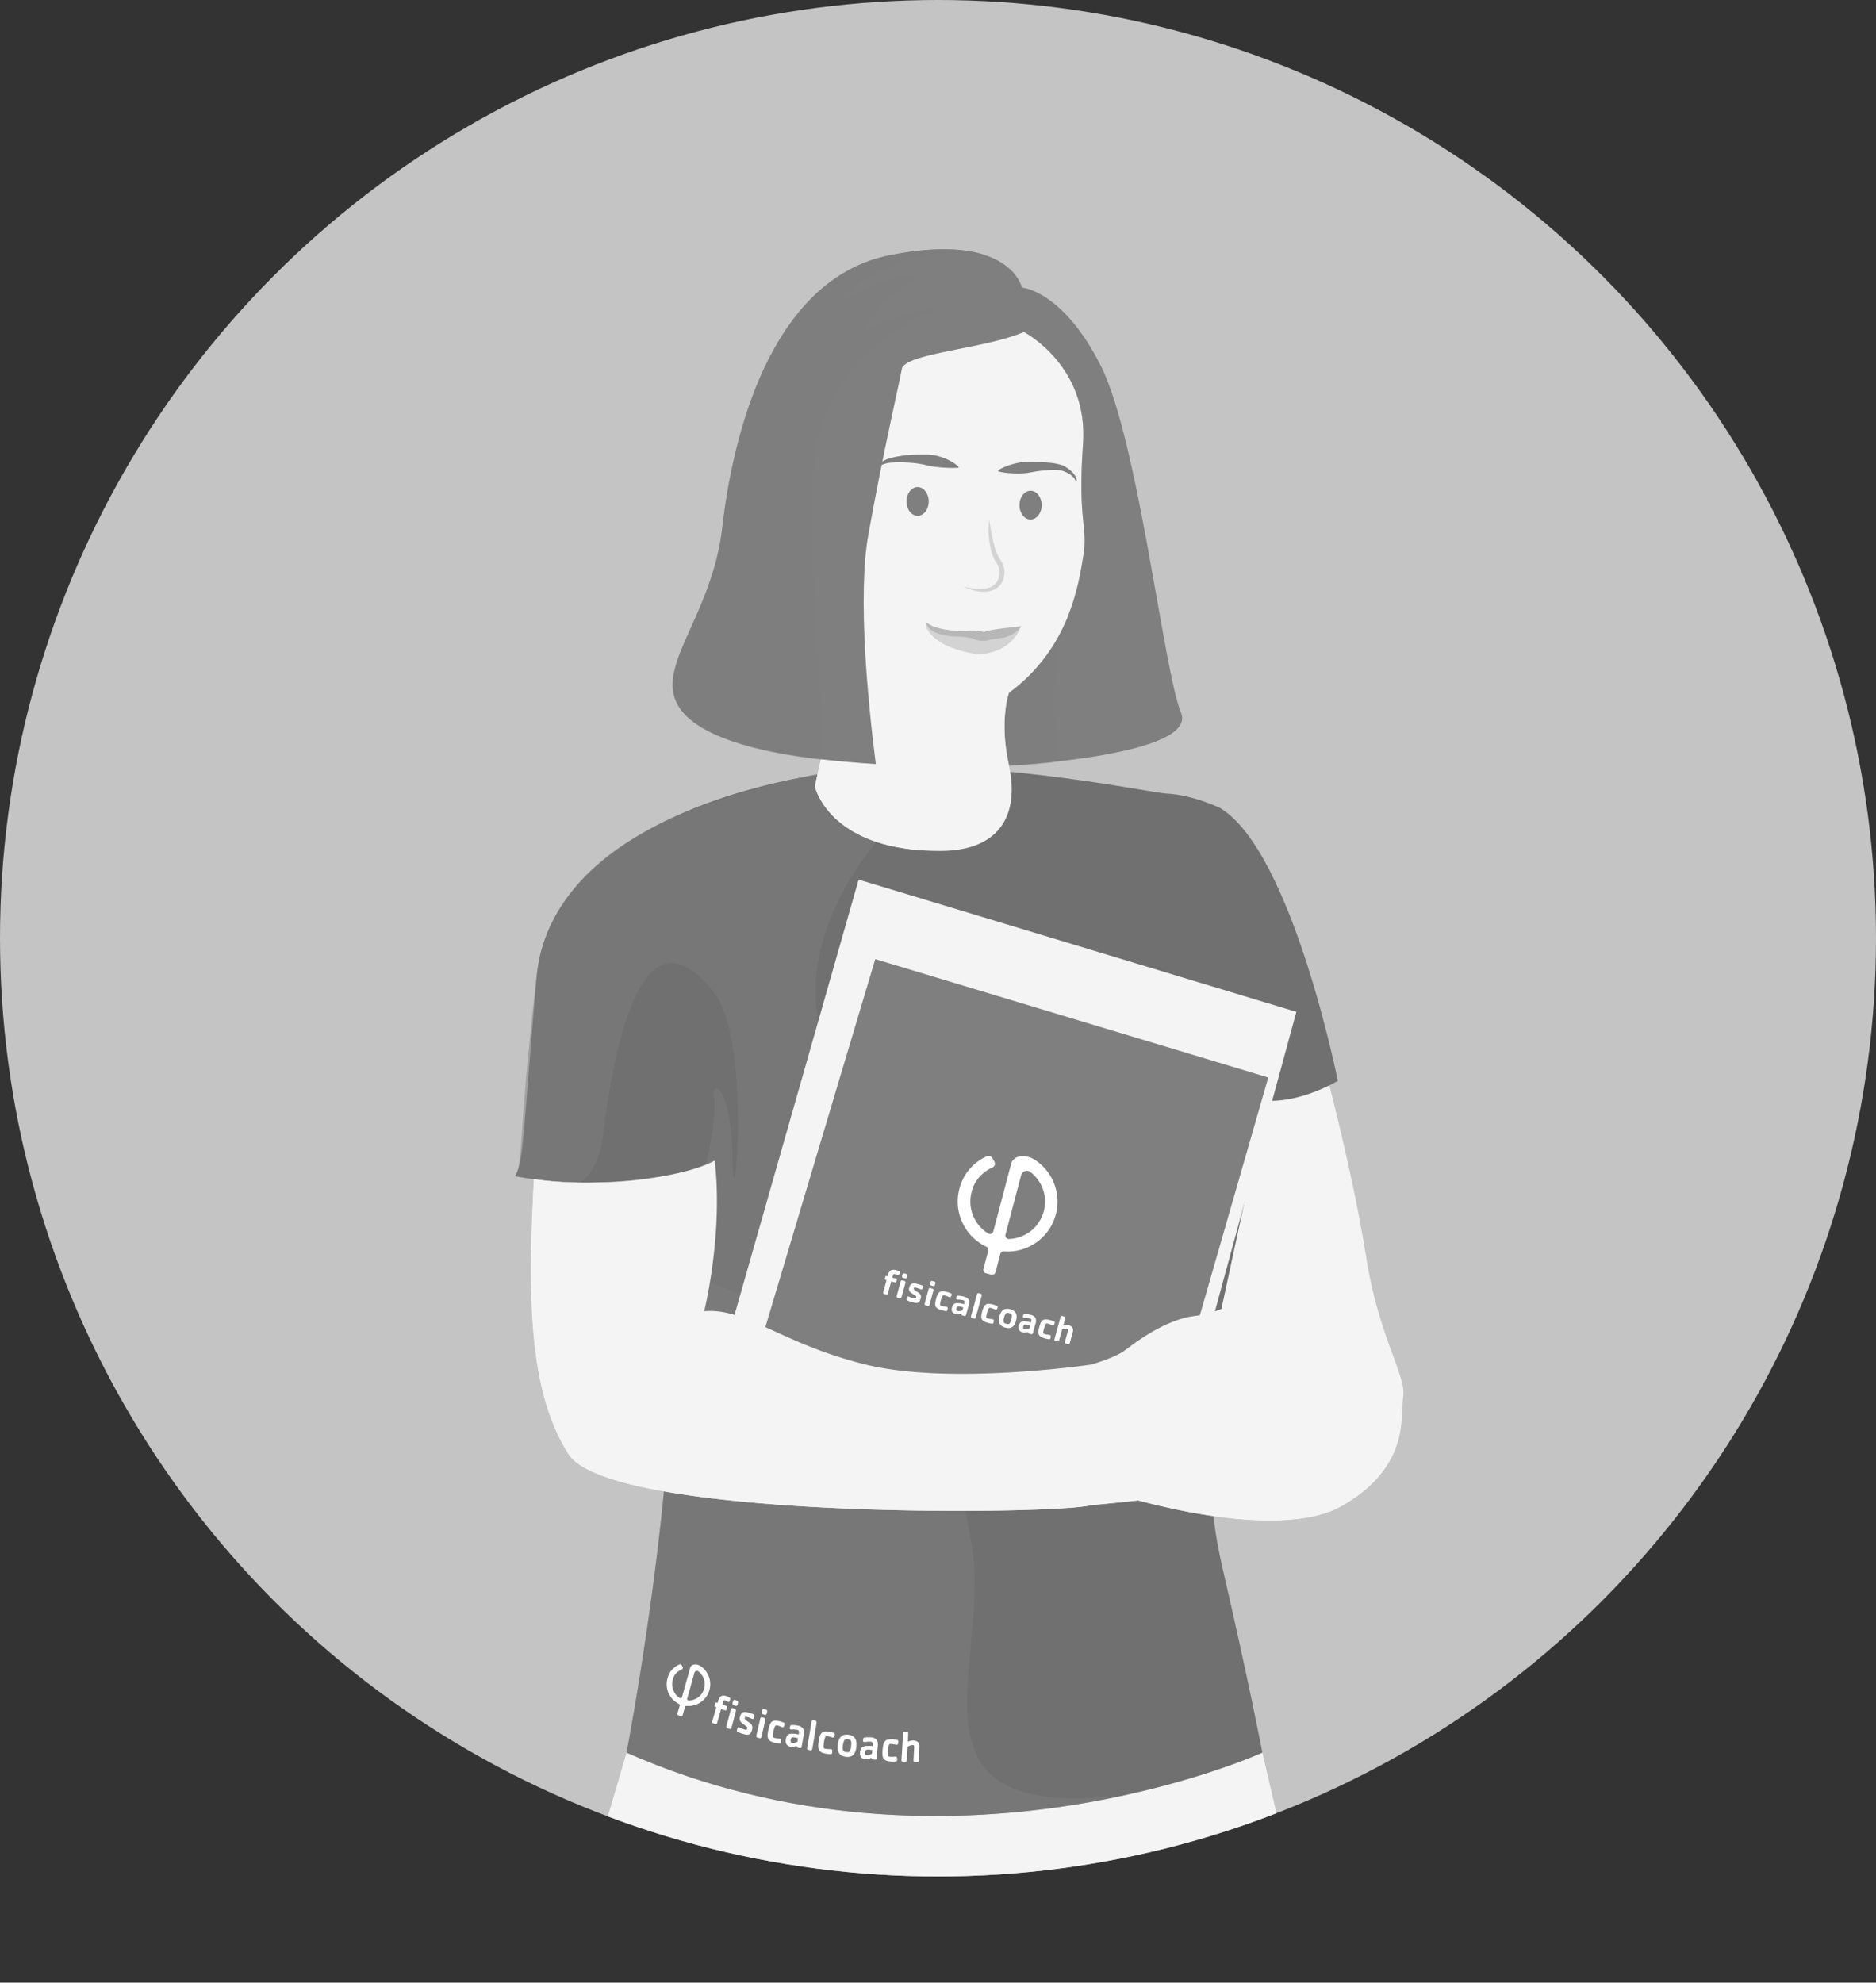 <svg xmlns="http://www.w3.org/2000/svg" xmlns:xlink="http://www.w3.org/1999/xlink" viewBox="0 0 1080 1141.15"><rect x="0" y="0" width="1080" height="1141.15" fill="#333333" stroke="none"/><defs><style>.cls-1{fill:none;}.cls-2{isolation:isolate;}.cls-3{clip-path:url(#clip-path);}.cls-4{fill:#c4c4c4;}.cls-5,.cls-7{fill:#f4f4f4;}.cls-6{fill:#707070;}.cls-7,.cls-8{mix-blend-mode:multiply;}.cls-8,.cls-9{fill:#7f7f7f;}.cls-8{opacity:0.5;}.cls-10{fill:#b7b7b7;}.cls-11{fill:#d3d3d3;}.cls-12{fill:#fff;}</style><clipPath id="clip-path"><circle class="cls-1" cx="540" cy="540" r="540"/></clipPath></defs><g class="cls-2"><g id="Capa_2" data-name="Capa 2"><g id="Capa_2-2" data-name="Capa 2"><g class="cls-3"><circle class="cls-4" cx="540" cy="540" r="540"/><polygon class="cls-5" points="726.74 1008.77 743.32 1080 437.88 1141.15 333.81 1100.3 360.7 1008.77 726.74 1008.77"/><path class="cls-6" d="M703.51,768.16s-16,63.88,0,133.08,23.23,107.53,23.23,107.53-179.73,82-366,0c0,0,29.73-154,26.57-261.19S703.51,768.16,703.51,768.16Z"/><path class="cls-5" d="M765.31,624.72s14.15,54.19,21.25,99.26,23.06,68.14,21.29,79.5,4.26,40.1-34.42,62.81-127.94-5.5-127.94-5.5L714.16,617Z"/><path class="cls-7" d="M782.3,807.56c6.39-13.84-19.17-71.33-29.81-111.26s-9.17-63.92-9.17-63.92l-15.06-13.26-11.62-1.76-3.38,2.81L645.49,860.79s82,25.91,122.84,8.07C810.12,845,775.91,821.39,782.3,807.56Z"/><path class="cls-6" d="M308.87,562.68c-7.81,90.85-7.4,106.47-12.36,114.28,0,0,56.07,11.94,115-7.51l-43,120.19,242.74,31.94,17-36.2,68.14-.71,32.64-151.18s17,2.13,41.17-11.36c0,0-26.26-131.3-67.43-156.86,0,0-15.61-7.8-31.23-8.51-7.53-.35-75.25-14.68-143.3-15.62C455.32,440.12,316.68,471.84,308.87,562.68Z"/><path class="cls-8" d="M464,800.64s55.57-63.94,55.46-94.81-44-73.16-49.38-125.33,34.64-95.9,34.64-95.9a91.2,91.2,0,0,0-13.38-5h1.76L488,441.79c-71.72,14.67-169.38,37.86-179.15,120.89-10.66,90.56-7.4,106.47-12.36,114.28,0,0,14.91,3.18,37.45,3.58,2.19-1.12,10.53-6.69,13.29-27.63,3.2-24.21,17.22-141.86,63.71-81.7,22.18,27.68,11.35,141.06,10.82,96.76S409,621.25,411,631.36s-4.56,39-4.56,39l-.16.74h0l2.58-.8,2.19-.7.44-.15h0L368.8,787.58Zm-18.86-321Z"/><path class="cls-5" d="M623.45,255.47c3.2-45.24-34.07-64.41-34.07-64.41-21.82,9.59-68.67,12.25-70.26,21.3S509,257.07,500,307.11,469.1,452.5,469.1,452.5s7.77,37.26,72,37.26c36.12,0,45.44-22.65,39.83-48.62,0-.18-.07-.35-.11-.53-5.86-26.2,0-41.94,0-41.94a99.71,99.71,0,0,0,32.41-40.55,35.21,35.21,0,0,1,1.85-4.43h0c5.27-13.45,7.17-25.76,8.52-33.8C626.5,302.85,620.26,300.72,623.45,255.47Z"/><path class="cls-7" d="M519.12,212.36c-1.6,9-10.12,44.71-19.17,94.75S469.1,452.5,469.1,452.5s7,33.35,62.16,36.94c-2.76-2.84-22.82-24.6-18.85-52.29,4.26-29.73,27.68-31.5,27.68-31.5-22.69-2.34-37.79-37.26-30.34-65.24s-1.07-16.73-2.13-41.4,11.71-34.91,11.71-34.91c-4.26,0-2.66-16.55,2.27-37.31s26.45-25.16,26.45-25.16h0C532.8,204.72,519.94,207.69,519.12,212.36Z"/><path class="cls-9" d="M679.88,410.15c-10.12-24.49-24.49-156.8-46.31-199.92s-45.25-44.72-45.25-44.72S581.4,133,512.2,146.88s-90.5,105.4-96.35,156.5-38.53,79.51-25.56,102.51c12.79,22.67,66.44,31,113.92,33.86C500,407,493.43,343.19,500,307.11c9.05-50,17.57-85.7,19.17-94.75s48.44-11.71,70.26-21.3c0,0,37.27,19.17,34.07,64.41s3,47.38.2,64.42-8.18,53.23-42.78,78.78c0,0-5.85,15.73,0,41.91l2.25-.09S690,434.64,679.88,410.15Z"/><path class="cls-8" d="M558.92,886.34c-13.64-70.27-3.95-91.45-3.95-91.45l-165-64a40.6,40.6,0,0,0-2.74,16.69c3.16,107.17-26.57,261.19-26.57,261.19,110.19,48.48,218.07,39.62,287.83,24.28C511.57,1049.88,572.56,956.6,558.92,886.34Z"/><path class="cls-5" d="M615.13,353.69a35.21,35.21,0,0,0-1.85,4.43C613.94,356.63,614.55,355.15,615.13,353.69Z"/><polygon class="cls-8" points="615.13 353.69 615.13 353.69 615.13 353.69 615.13 353.69"/><path class="cls-8" d="M580.87,398.67s-5.86,15.74,0,41.94c0,.18.07.35.11.53l2.13-.65a198.88,198.88,0,0,0,26.77-2.36c-6.46-45,0-70.44,3.4-80A99.71,99.71,0,0,1,580.87,398.67Z"/><path class="cls-5" d="M543.73,452.5,581,441.14c0-.18-.07-.35-.11-.53-5.86-26.2,0-41.94,0-41.94a99.71,99.71,0,0,0,32.41-40.55,35.21,35.21,0,0,1,1.85-4.43h0L577.67,373.2Z"/><polygon class="cls-5" points="421.38 761.98 494.31 506.26 746.3 582.39 682.75 816.08 479.4 837.37 421.38 761.98"/><path class="cls-8" d="M469.08,264.1c7.1-66.62,72.39-86.26,72.39-86.26C523,176.86,498,190.12,498,190.12c6.15-16.38,31.81-31.26,31.81-31.26-13.13-4.34-44.36,13.25-44.36,13.25,31.23-34.39,81.2-25.44,81.2-25.44h0l-1.18-.36-.56-.16-.8-.22-.59-.16-.92-.23-.48-.12-1.36-.3-.59-.12-1-.18-.63-.12-1.13-.19-.45-.07-1.56-.22-.62-.08-1.11-.13-.66-.07-1.37-.13-.4,0c-.59,0-1.18-.09-1.78-.12l-.63,0-1.31-.06-.68,0-1.64,0h-3l-1.49,0H540l-1.92.07h-.27l-2.22.12-.71.05-1.7.13-.73,0-2.23.21-.18,0-2.47.27-.75.09-1.88.24-.79.1-2.55.37h-.09l-2.71.44-.81.14-2.08.36-.83.16c-1,.17-1.91.36-2.88.55-69.21,13.84-90.5,105.4-96.35,156.5s-38.92,79.73-25.56,102.51c15.48,26.38,83.63,31.26,83.63,31.26C472.47,387.22,464.67,305.51,469.08,264.1Z"/><polygon class="cls-9" points="437.88 772.96 503.89 552.04 730.13 620.18 666.25 842.16 477.28 848.01 437.88 772.96"/><path class="cls-5" d="M735.28,772.6c9.93-4.43.35-4.79,3.19-12.42s-3.73-14.9-10.47-16.32-21.65,11.35-39.75,13.48-35.84,16.33-41.16,20.23-18.81,7.81-18.81,7.81-80.91,12.06-129.89,0-68.85-32.82-93-30.69c0,0,11-43.84,6.08-86.72,0,0-15.09,9.16-53.47,12.07-31.23,2.36-50.64-1.36-50.64-1.36-3.19,62.63-4.17,120.71,20,158.33S607,872,628.28,866.29c43.83-3.9,85.88-10.29,90-12.42s3.55-9.58,7.63-12.24A16.4,16.4,0,0,0,733.32,828c.18-6.38,12.42-8.51,9.59-17s-1.42-6.74,2.66-17.39S735.28,772.6,735.28,772.6Z"/><path class="cls-7" d="M742.63,810.08a33.33,33.33,0,0,1-1-3.5c-5.89-17.13-11.87-12-23.22-20.49S662.35,837.19,615.13,848s-157.19-20.4-190.91-29.27-60.33,7.8-78.43,9.93-9.6-18.61-19.16-55.9c-10.56-41.15-1-82.68,5.72-86.58s18.77-5.72,18.77-5.72h0c-27.16,1.38-43.74-1.79-43.74-1.79-3.19,62.63-4.17,120.71,20,158.33S607,872,628.28,866.29c43.83-3.9,85.88-10.29,90-12.42s3.55-9.58,7.63-12.24A16.4,16.4,0,0,0,733.32,828c.16-5.62,9.68-8,10-14.25C743.12,812.46,742.89,811.24,742.63,810.08Z"/><path class="cls-9" d="M574.63,270.67a28.61,28.61,0,0,1,5.78-2.72,43.9,43.9,0,0,1,6-1.63,28.54,28.54,0,0,1,6.13-.54l6.21.23c4.16.17,8.3.3,12.61,1.72a10.11,10.11,0,0,1,1.6.74c.46.28.92.54,1.37.84a18.09,18.09,0,0,1,2.54,2c1.52,1.49,3,3.35,3,5.68h-.63a5.26,5.26,0,0,0-1.38-2.37,10.75,10.75,0,0,0-2.2-1.77,17.48,17.48,0,0,0-2.55-1.3c-.44-.2-.9-.35-1.35-.52a6.7,6.7,0,0,0-1.25-.3,26.4,26.4,0,0,0-5.66-.18c-2,.07-3.93.23-5.91.45s-3.94.58-5.91.95a36.13,36.13,0,0,1-6,.58,59.4,59.4,0,0,1-6.09-.21,35.14,35.14,0,0,1-6.25-1Z"/><path class="cls-9" d="M551.74,269.24a77.5,77.5,0,0,1-12.32-.43,44.21,44.21,0,0,1-5.84-1,52.63,52.63,0,0,0-5.86-1.11c-1-.15-2-.22-3-.31s-2-.17-3-.18c-2-.15-4-.11-6-.09l-3,.17a12,12,0,0,0-2.83.51,15.54,15.54,0,0,0-2.74,1,6.79,6.79,0,0,0-2.29,1.7l-.54-.32a7.61,7.61,0,0,1,2.12-2.49,16.31,16.31,0,0,1,2.73-1.73c.48-.24,1-.47,1.47-.68l.77-.3c.35-.11.53-.14.81-.22l3.09-.76c2.07-.38,4.15-.77,6.25-1,1.05-.13,2.1-.2,3.16-.24s2.11-.12,3.17-.11c2.11,0,4.23-.08,6.36,0a25.62,25.62,0,0,1,6.28,1,35,35,0,0,1,5.94,2.32,22.87,22.87,0,0,1,5.4,3.66Z"/><path class="cls-10" d="M533.36,358.18c4.71,4.44,19.42,5.56,24.83,4.87,5.49-.26,8.23.68,8.25.71,5-2,21.22-3,21.37-3.48q-1.27,2.76-2.8,5.47a83.77,83.77,0,0,1-23.9,8,82.89,82.89,0,0,1-23.47-8.57q-2-1.54-3.9-3.19C533.59,360.73,533.46,359.46,533.36,358.18Z"/><path class="cls-11" d="M587.78,360.28c.05-.12-2.33,5.62-11.74,7-9.24,1-6.48,2-12.07,1.52-5.56-1.12-2-2.1-16.67-2.59-14.88-1.76-13.92-8.39-13.91-8.06s-1.23,1.53,1.31,5.46c2.66,3.62,9.14,9.86,27.17,12.86C561.28,377,581.65,377.46,587.78,360.28Z"/><ellipse class="cls-9" cx="528.27" cy="288.61" rx="6.39" ry="8.28"/><ellipse class="cls-9" cx="593.29" cy="290.73" rx="6.39" ry="8.28"/><path class="cls-12" d="M419.25,979.59a5.52,5.52,0,0,1-.75-.42,8.05,8.05,0,0,0-1-.43c-.24-.09-.62-.22-.84,0a9,9,0,0,0-.81,2.36l2.14.76c.48.16.69.34.53.92-.08.31-.17.62-.26.94-.19.7-.4.86-1,.65l-2.11-.75q-1.11,3.95-2.25,7.87c-.18.63-.4,1-1.08.81l-1.37-.5c-.59-.21-.54-.62-.38-1.17q1.17-4,2.33-8l-.65-.24c-.47-.17-.39-.59-.27-1l.3-1c.24-.83.79-.44,1.35-.24.09-.33.19-.65.28-1a5,5,0,0,1,1.35-2.61c1.25-1,2.69-.58,4-.11.42.15,1.49.52,1.64,1.09a1.14,1.14,0,0,1,0,.55l-.05.17C420.2,978.66,419.89,979.81,419.25,979.59Zm4.21,2.22-.82-.27c-.77-.26-1.1-.51-.85-1.47.08-.28.15-.56.23-.85.2-.77.55-1,1.22-.74l1,.34a1,1,0,0,1,.63,1.2.83.83,0,0,1,0,.15c-.07.28-.15.56-.22.84C424.43,981.69,424.13,982,423.46,981.81Zm-3.54,13.28-.84-.28c-.8-.27-1.14-.52-.88-1.48q1.31-4.7,2.56-9.4c.21-.77.56-1,1.24-.74l1,.34a1,1,0,0,1,.64,1.2.88.88,0,0,1,0,.15q-1.23,4.71-2.5,9.42c-.18.68-.49,1-1.18.79Z"/><path class="cls-12" d="M427.84,998a20.25,20.25,0,0,1-3.15-1.17c-.64-.31-.51-.63-.33-1.31l.12-.44c.11-.54.33-1.1.93-.91a9.33,9.33,0,0,1,1.11.52c.74.3,1.51.6,2.29.84s1.11.34,1.33-.56a1.45,1.45,0,0,0,.07-.85,16.44,16.44,0,0,0-2.24-1.71,14.69,14.69,0,0,1-1.13-1,2.92,2.92,0,0,1-.86-3.23c1-3.73,3.2-3,5.89-2.14.55.17,1.07.33,1.6.54.77.31,1,.58.82,1.52-.17.71-.32,1.53-1.18,1.27-.37-.11-.75-.3-1.12-.44a14.93,14.93,0,0,0-1.73-.64c-.83-.25-1.26-.51-1.52.55a.75.75,0,0,0,0,.51,12.44,12.44,0,0,0,2.5,2c1.57,1.16,2.24,2,1.72,4.18C432.17,998.79,430.61,998.8,427.84,998Z"/><path class="cls-12" d="M440.31,987l-.82-.23c-.79-.23-1.13-.46-.91-1.43.06-.29.13-.57.19-.86.18-.78.53-1,1.2-.8l1,.29a1,1,0,0,1,.65,1.19l0,.12c-.07.29-.13.57-.19.86C441.3,986.81,441,987.17,440.31,987Zm-3.07,13.43-.84-.24c-.81-.23-1.16-.46-.93-1.43q1.13-4.75,2.21-9.52c.18-.78.54-1,1.22-.8l1,.3a1,1,0,0,1,.65,1.19.53.53,0,0,1,0,.12q-1.06,4.77-2.16,9.53c-.14.69-.46,1.05-1.16.85Z"/><path class="cls-12" d="M448.14,1003.51a18.83,18.83,0,0,1-2-.38c-4.46-1.15-4.81-3-3.8-7.55s2.08-6,6.41-4.91a16.09,16.09,0,0,1,1.86.6c.65.24,1.22.32,1.05,1.13v.05c-.12.62-.38,1.93-1.19,1.73a5.47,5.47,0,0,1-.85-.32,16.75,16.75,0,0,0-2.06-.72c-.94-.24-1.15-.09-1.55.81a12.56,12.56,0,0,0-.7,2.41,20.76,20.76,0,0,0-.42,2.38c-.15,1.12.18,1.34,1.16,1.59a16.36,16.36,0,0,0,2.19.35,5.53,5.53,0,0,1,.91.12.67.67,0,0,1,.5.38,4.91,4.91,0,0,1-.08,1.74C449.4,1003.79,448.86,1003.61,448.14,1003.51Z"/><path class="cls-12" d="M460.4,1006.13l-1.29-.28c-.53-.11-.6-.51-.5-1a5.9,5.9,0,0,1-3.63.45c-2.25-.52-3-2.07-2.54-4.44.53-2.68,2.17-3.24,4.44-3a19.11,19.11,0,0,1,2.91.44c.18-1,.57-2.34-.69-2.62a13.91,13.91,0,0,0-3.34-.22,2.12,2.12,0,0,1-.56-.05c-.78-.18-.48-1-.36-1.63a.88.88,0,0,1,.82-.89,15.45,15.45,0,0,1,3.77.35,4.44,4.44,0,0,1,3,1.84c.69,1.27.39,2.8.15,4.19-.36,2-.71,4-1.08,6C461.39,1006,461.09,1006.28,460.4,1006.13Zm-1-5.64c-.36-.1-.74-.21-1.11-.29a10.09,10.09,0,0,0-1.44-.25c-1-.07-1.43.18-1.63,1.25-.12.59-.23,1.68.53,1.85a4.92,4.92,0,0,0,3.29-.55Z"/><path class="cls-12" d="M466.52,1007.39l-.83-.17c-.84-.16-1.21-.37-1-1.36q1.29-7.43,2.51-14.87c.13-.8.47-1,1.16-.87l1,.19a1,1,0,0,1,.74,1.08.45.45,0,0,1,0,.16q-1.17,7.46-2.43,14.9C467.5,1007.14,467.24,1007.53,466.52,1007.39Z"/><path class="cls-12" d="M477.63,1009.61a19.44,19.44,0,0,1-2-.23c-4.56-.79-5-2.62-4.3-7.23s1.74-6.17,6.17-5.41a17.88,17.88,0,0,1,1.92.46c.67.18,1.25.22,1.14,1v.06c-.09.62-.27,2-1.1,1.81a5.5,5.5,0,0,1-.88-.25,17,17,0,0,0-2.12-.56c-1-.16-1.17,0-1.52.94a13.71,13.71,0,0,0-.56,2.46c-.12.79-.22,1.59-.27,2.4-.08,1.14.27,1.32,1.27,1.5a15.25,15.25,0,0,0,2.24.17,5.74,5.74,0,0,1,.92.05.66.66,0,0,1,.52.34,4.82,4.82,0,0,1,0,1.74C478.92,1009.79,478.37,1009.65,477.63,1009.61Z"/><path class="cls-12" d="M486.86,1011.14c-3.94-.56-5.07-3.2-4.53-7.11s2.27-6.12,6.12-5.58,5,3.1,4.55,7.06S490.84,1011.69,486.86,1011.14Zm3.06-9c-.31-.88-1-.95-1.8-1.06s-1.47-.21-2,.53a7,7,0,0,0-.82,2.83,7.07,7.07,0,0,0,.07,3c.31.83,1.05.94,1.82,1s1.5.23,2-.52a6.73,6.73,0,0,0,.77-2.84,7.2,7.2,0,0,0-.05-3Z"/><path class="cls-12" d="M503.68,1012.77l-1.33-.13c-.55,0-.65-.44-.6-1a6.2,6.2,0,0,1-3.63.87c-2.32-.26-3.24-1.72-3-4.12.31-2.74,1.92-3.48,4.24-3.5a21.41,21.41,0,0,1,3,.11c.09-1,.36-2.4-.94-2.53a14.32,14.32,0,0,0-3.4.17,1.82,1.82,0,0,1-.57,0c-.81-.09-.58-.95-.51-1.58a.91.91,0,0,1,.75-1,15.92,15.92,0,0,1,3.84-.08,4.35,4.35,0,0,1,3.22,1.48c.81,1.19.65,2.74.52,4.15-.18,2-.37,4.07-.56,6.11C504.67,1012.51,504.4,1012.84,503.68,1012.77Zm-1.47-5.49c-.38-.06-.77-.13-1.15-.17a10.55,10.55,0,0,0-1.49-.08c-1,.05-1.42.34-1.54,1.43-.06.61-.08,1.7.7,1.78a5.14,5.14,0,0,0,3.29-.93C502.08,1008.63,502.15,1008,502.21,1007.28Z"/><path class="cls-12" d="M515,1013.88a17.36,17.36,0,0,1-2,0c-4.68-.34-5.29-2.11-4.89-6.78s1.29-6.32,5.84-6a18.63,18.63,0,0,1,2,.26c.7.12,1.28.11,1.23.93v.06c0,.63-.13,2-1,1.92a7.23,7.23,0,0,1-.91-.16,16.13,16.13,0,0,0-2.19-.36c-1-.07-1.19.12-1.46,1.09a12.49,12.49,0,0,0-.38,2.5c-.07.8-.11,1.61-.1,2.43,0,1.13.36,1.29,1.39,1.36a15.78,15.78,0,0,0,2.28-.05,5.92,5.92,0,0,1,.94,0,.62.62,0,0,1,.55.29,4.88,4.88,0,0,1,.17,1.73C516.31,1013.93,515.74,1013.84,515,1013.88Z"/><path class="cls-12" d="M528,1014.27l-1.28,0c-.69,0-.84-.52-.8-1.16.11-2.15.22-4.31.32-6.46a5.87,5.87,0,0,0-.07-2,.93.93,0,0,0-.75-.23,5.15,5.15,0,0,0-2.94,1c-.13,2.5-.28,5-.43,7.49,0,.71-.26,1.13-1,1.09l-1.27-.06c-.65,0-.84-.42-.8-1q.5-7.65.92-15.29c.05-.81.36-1.07,1.09-1l1,0a.91.91,0,0,1,.87,1,.88.88,0,0,1,0,.16c-.07,1.56-.15,3.11-.24,4.67a7.24,7.24,0,0,1,3.21-.73c2.19.08,3.58,1.27,3.48,3.69-.1,2.59-.22,5.17-.34,7.75C529,1013.87,528.77,1014.29,528,1014.27Z"/><path class="cls-12" d="M399.42,958.08a2.51,2.51,0,0,0-2.07,1.82h0l-4.73,16.9a.87.87,0,0,1-1.07.6,1.22,1.22,0,0,1-.24-.1,9.4,9.4,0,0,1-4-10.45l.1-.38,0-.12c0-.1.06-.18.1-.28l0-.07c.09-.24.19-.47.3-.7l0-.07a1.59,1.59,0,0,1,.15-.29v-.06c.13-.22.26-.44.41-.66l0-.05.22-.3h0a7.8,7.8,0,0,1,.48-.62l0,0a5.73,5.73,0,0,1,.54-.56v0l.26-.24.06,0,.25-.21,0,0,.29-.22.08-.07a11.11,11.11,0,0,1,1.32-.81,6.28,6.28,0,0,1,.59-.27,1.05,1.05,0,0,0,.59-1.37l-.06-.12-.53-.94a1,1,0,0,0-1.32-.45,12.43,12.43,0,0,0-2,1.08h0l0,0a3.93,3.93,0,0,0-.42.29h0l-.39.3-.07.05q-.39.31-.75.66l-.07.07c-.24.23-.47.47-.7.72l-.06.07-.3.35s0,0,0,0l-.3.4s0,.05-.06.08l-.26.36,0,.06-.27.42s0,.06,0,.09-.15.24-.22.36a.31.31,0,0,1-.05.1c-.08.15-.16.3-.23.45l0,.07c-.07.13-.13.27-.19.4s0,.08-.05.12-.13.31-.19.47l0,.05c0,.15-.1.29-.15.43l0,.13-.14.5h0a12.54,12.54,0,0,0,6.58,14.63.88.88,0,0,1,.46,1L390,986.22a.87.87,0,0,0,.6,1.08l1.34.37a.87.87,0,0,0,1.08-.6l1.28-4.57a.86.86,0,0,1,.9-.63,12.55,12.55,0,0,0,8-23,5.47,5.47,0,0,0-3.8-.8Zm4,17.51a9.39,9.39,0,0,1-6.91,3.19.89.89,0,0,1-.89-.87.67.67,0,0,1,0-.24l4.16-14.88a1.51,1.51,0,0,1,2.37-.77,9.38,9.38,0,0,1,1.55,13.17c-.1.13-.21.26-.32.38Z"/><path class="cls-12" d="M586.76,665.68a5.78,5.78,0,0,0-4.67,4.22h0l-10.24,38.83a2,2,0,0,1-2.44,1.42,1.94,1.94,0,0,1-.53-.23,21.47,21.47,0,0,1-9.54-23.77l.22-.86.08-.29c.06-.22.14-.42.21-.63l0-.17c.2-.54.43-1.08.67-1.61l.08-.17c.1-.22.22-.45.33-.67l0-.12c.28-.52.57-1,.9-1.55l.06-.1.47-.7h0a16.16,16.16,0,0,1,1.1-1.42.12.12,0,0,1,.06-.08c.39-.45.79-.89,1.22-1.31v0l.59-.56.12-.11.57-.5.08-.07c.21-.17.42-.35.64-.51l.2-.15a25.08,25.08,0,0,1,3-1.92,13,13,0,0,1,1.36-.64,2.4,2.4,0,0,0,1.3-3.13,2.44,2.44,0,0,0-.14-.28l-1.26-2.15a2.39,2.39,0,0,0-3-1,28.09,28.09,0,0,0-4.54,2.55h0l-.05,0c-.32.22-.63.42-.95.68h0c-.3.23-.58.44-.88.69l-.14.12c-.6.49-1.17,1-1.72,1.54l-.15.15c-.54.54-1.06,1.1-1.57,1.68l-.14.17c-.23.27-.45.54-.67.82,0,0,0,0-.06.08-.24.3-.46.61-.69.92a.8.8,0,0,1-.13.19q-.3.42-.57.84l-.1.14c-.2.32-.4.64-.59,1a1.86,1.86,0,0,1-.11.19l-.48.85a1.51,1.51,0,0,1-.11.22c-.18.34-.36.68-.52,1.05a.37.37,0,0,1-.07.14c-.14.31-.28.63-.41.94,0,.1-.08.18-.11.26q-.22.54-.42,1.08l0,.12c-.09.34-.23.66-.34,1l-.08.29-.3,1.15h0a28.74,28.74,0,0,0,15.54,33.26,2,2,0,0,1,1.1,2.32l-2.77,10.49a2,2,0,0,0,1.43,2.44l3.08.81a2,2,0,0,0,2.44-1.42l2.76-10.49a2,2,0,0,1,2-1.48,28.71,28.71,0,0,0,17.57-52.88,12.47,12.47,0,0,0-8.72-1.7Zm9.73,39.92a21.46,21.46,0,0,1-15.71,7.52,2,2,0,0,1-2-1.93,1.78,1.78,0,0,1,.06-.57l9-34.17A3.44,3.44,0,0,1,592,674a3.54,3.54,0,0,1,1.2.59,21.45,21.45,0,0,1,4,30.07c-.23.3-.47.6-.72.89Z"/><path class="cls-11" d="M569.39,298.94c.85,5,1.64,9.92,2.93,14.67a34.51,34.51,0,0,0,2.44,6.78,13.14,13.14,0,0,0,.88,1.46,18,18,0,0,1,1.1,1.67,12.06,12.06,0,0,1,1.35,4,11.72,11.72,0,0,1-1.58,8.13,10,10,0,0,1-3,3,12,12,0,0,1-3.8,1.59,14.1,14.1,0,0,1-4,.36,20.58,20.58,0,0,1-3.86-.47,31.72,31.72,0,0,1-7.18-2.53,47.17,47.17,0,0,0,7.36,1.31,18.87,18.87,0,0,0,7.11-.62,8.83,8.83,0,0,0,5.16-4,9.79,9.79,0,0,0,1-6.39,9.41,9.41,0,0,0-1.09-3.09,17.35,17.35,0,0,0-.95-1.48,15.22,15.22,0,0,1-1-1.79,29.34,29.34,0,0,1-2.32-7.47,54.34,54.34,0,0,1-.83-7.6A50.59,50.59,0,0,1,569.39,298.94Z"/><path class="cls-12" d="M516.93,734c-.26-.1-.5-.21-.74-.33a7.11,7.11,0,0,0-1-.34c-.23-.07-.6-.17-.81,0a7.38,7.38,0,0,0-.71,2l2.08.57c.46.13.67.27.53.77l-.22.82c-.17.6-.37.75-1,.58l-2-.55-1.86,6.82c-.15.54-.35.91-1,.74l-1.3-.36c-.55-.15-.53-.5-.4-1l1.89-6.93-.62-.17c-.46-.12-.4-.49-.3-.86l.25-.9c.19-.73.74-.42,1.28-.27l.23-.85a4.07,4.07,0,0,1,1.21-2.29c1.17-.93,2.57-.61,3.91-.25.41.11,1.45.4,1.61.88a.83.83,0,0,1,0,.47l0,.15C517.82,733.16,517.55,734.16,516.93,734Zm4.09,1.79-.79-.22c-.75-.2-1.07-.4-.85-1.23l.2-.73c.18-.67.52-.84,1.17-.67l1,.27a.84.84,0,0,1,.63,1,.5.5,0,0,1,0,.13l-.2.73C522,735.65,521.67,736,521,735.78Zm-3.12,11.44-.79-.22c-.75-.2-1.08-.4-.85-1.23l2.22-8.12c.18-.66.51-.84,1.16-.66l1,.27a.83.83,0,0,1,.62,1,.65.65,0,0,1,0,.13L519,746.51c-.16.58-.45.89-1.09.71Z"/><path class="cls-12" d="M525.3,749.51a21.94,21.94,0,0,1-2.94-1c-.6-.25-.48-.53-.32-1.12l.11-.37c.1-.46.3-.95.86-.79a9.57,9.57,0,0,1,1,.42c.69.25,1.41.49,2.13.69s1,.29,1.25-.48a1.19,1.19,0,0,0,.07-.72,14.71,14.71,0,0,0-2.11-1.46,10.15,10.15,0,0,1-1.06-.8,2.34,2.34,0,0,1-.84-2.75c.88-3.21,3-2.58,5.59-1.88a15.73,15.73,0,0,1,1.52.47c.74.26,1,.49.77,1.3-.17.6-.31,1.3-1.12,1.08-.36-.1-.71-.26-1.06-.38a16.54,16.54,0,0,0-1.64-.54c-.79-.21-1.2-.43-1.45.48a.66.66,0,0,0,0,.44,12.61,12.61,0,0,0,2.36,1.67c1.48,1,2.09,1.74,1.59,3.57C529.31,750.2,527.87,750.21,525.3,749.51Z"/><path class="cls-12" d="M537.12,740.17l-.77-.21c-.75-.2-1.08-.4-.85-1.23l.2-.73c.18-.67.52-.84,1.16-.67l1,.27a.83.83,0,0,1,.6,1l0,.11-.2.73C538.07,740.05,537.77,740.35,537.12,740.17ZM534,751.62l-.78-.22c-.75-.2-1.07-.4-.84-1.23l2.21-8.12c.18-.66.52-.84,1.17-.66l1,.27a.84.84,0,0,1,.6,1,.42.42,0,0,1,0,.1l-2.21,8.12c-.14.58-.45.88-1.09.71Z"/><path class="cls-12" d="M544,754.53c-.6-.1-1.2-.24-1.79-.4-4.07-1.11-4.36-2.69-3.31-6.56s2.13-5.1,6.19-4a15.49,15.49,0,0,1,1.74.59c.61.23,1.14.33,1,1v.05c-.15.52-.45,1.62-1.2,1.42a5.88,5.88,0,0,1-.79-.31,16.16,16.16,0,0,0-1.91-.7c-.87-.24-1.08-.12-1.49.65a10.46,10.46,0,0,0-.73,2,19.14,19.14,0,0,0-.47,2c-.17,1,.13,1.15,1,1.4a17.48,17.48,0,0,0,2,.37,5.66,5.66,0,0,1,.84.14.57.57,0,0,1,.44.34,4,4,0,0,1-.13,1.49C545.13,754.81,544.64,754.64,544,754.53Z"/><path class="cls-12" d="M555.11,757.38l-1.16-.32c-.48-.13-.52-.48-.4-.91a5.92,5.92,0,0,1-3.36.18c-2-.56-2.67-1.91-2.12-3.91.62-2.27,2.18-2.67,4.27-2.33a18.87,18.87,0,0,1,2.69.55c.23-.83.67-2-.49-2.28a14.24,14.24,0,0,0-3.12-.38,2.16,2.16,0,0,1-.51-.07c-.73-.2-.41-.9-.27-1.42a.79.79,0,0,1,.83-.71,15,15,0,0,1,3.52.52,4.2,4.2,0,0,1,2.71,1.77c.57,1.14.19,2.42-.13,3.59l-1.38,5.05C556,757.32,555.74,757.55,555.11,757.38Zm-.56-4.87c-.33-.11-.68-.23-1-.32a10.21,10.21,0,0,0-1.33-.3c-.91-.11-1.33.08-1.58,1-.14.5-.29,1.42.39,1.61a4.9,4.9,0,0,0,3.07-.29Z"/><path class="cls-12" d="M560.63,758.89l-.75-.21c-.75-.2-1.08-.41-.85-1.24L562.44,745c.18-.67.52-.82,1.16-.64l.93.25a.82.82,0,0,1,.62,1,.58.58,0,0,1,0,.14l-3.4,12.48C561.54,758.75,561.27,759.06,560.63,758.89Z"/><path class="cls-12" d="M570.55,761.78a15.61,15.61,0,0,1-1.8-.4c-4.06-1.11-4.36-2.69-3.3-6.56s2.13-5.1,6.19-4a15.49,15.49,0,0,1,1.74.59c.6.23,1.13.33,1,1v0c-.15.52-.45,1.63-1.2,1.42a5.82,5.82,0,0,1-.79-.3,14.56,14.56,0,0,0-1.91-.7c-.87-.24-1.08-.12-1.48.64a9.75,9.75,0,0,0-.74,2c-.18.66-.34,1.33-.46,2-.17,1,.13,1.15,1,1.39a15.28,15.28,0,0,0,2,.37,5.77,5.77,0,0,1,.83.15.57.57,0,0,1,.44.34,4,4,0,0,1-.13,1.48C571.7,762.07,571.21,761.89,570.55,761.78Z"/><path class="cls-12" d="M578.72,764.12c-3.48-1-4.24-3.31-3.35-6.57s2.74-4.94,6.23-4,4.22,3.3,3.32,6.59S582.23,765.08,578.72,764.12Zm3.8-7.21c-.18-.79-.81-.94-1.52-1.14s-1.33-.36-1.89.21a5.46,5.46,0,0,0-1.07,2.3,5.69,5.69,0,0,0-.25,2.52c.19.75.85.93,1.53,1.11s1.33.39,1.89-.18a5.54,5.54,0,0,0,1-2.31,5.93,5.93,0,0,0,.3-2.51Z"/><path class="cls-12" d="M593.56,767.88l-1.16-.32c-.49-.13-.52-.48-.4-.91a6,6,0,0,1-3.36.18c-2-.56-2.67-1.92-2.13-3.92.62-2.27,2.18-2.67,4.28-2.33a18.89,18.89,0,0,1,2.69.56c.23-.83.67-2-.5-2.28a13,13,0,0,0-3.11-.38,2.25,2.25,0,0,1-.52-.08c-.73-.2-.4-.89-.26-1.41a.8.8,0,0,1,.82-.72,15,15,0,0,1,3.52.53,4.18,4.18,0,0,1,2.72,1.77,5.06,5.06,0,0,1-.13,3.59l-1.38,5.05C594.47,767.81,594.19,768.05,593.56,767.88ZM593,763c-.33-.11-.67-.23-1-.32a9.86,9.86,0,0,0-1.33-.3c-.9-.11-1.33.08-1.57,1-.14.5-.3,1.42.39,1.61a4.9,4.9,0,0,0,3.07-.28Z"/><path class="cls-12" d="M603.39,770.75a15.92,15.92,0,0,1-1.79-.4c-4.06-1.11-4.36-2.69-3.3-6.56s2.13-5.1,6.19-4a14.68,14.68,0,0,1,1.73.59c.61.23,1.14.33.95,1v.05c-.14.52-.44,1.63-1.19,1.42a5.4,5.4,0,0,1-.79-.31,18.15,18.15,0,0,0-1.91-.7c-.88-.24-1.09-.12-1.49.65a10.46,10.46,0,0,0-.73,2c-.18.67-.34,1.34-.47,2-.17,1,.13,1.15,1,1.4a15.58,15.58,0,0,0,2,.37,7.36,7.36,0,0,1,.84.14.61.61,0,0,1,.44.35,4,4,0,0,1-.13,1.48C604.55,771,604.06,770.86,603.39,770.75Z"/><path class="cls-12" d="M614.72,773.65l-1.11-.3c-.6-.16-.63-.61-.49-1.14l1.45-5.32c.08-.3.44-1.43.31-1.67a.94.94,0,0,0-.63-.35,4.72,4.72,0,0,0-2.8.26l-1.68,6.18c-.16.59-.42.89-1.07.72l-1.1-.3c-.57-.16-.67-.52-.53-1l3.44-12.62c.19-.67.52-.82,1.16-.65l.94.26a.81.81,0,0,1,.61,1,.5.5,0,0,1,0,.13l-1,3.85a6.9,6.9,0,0,1,3,.06c1.94.53,2.94,1.83,2.4,3.83l-1.74,6.39C615.63,773.52,615.36,773.83,614.72,773.65Z"/></g></g></g></g></svg>